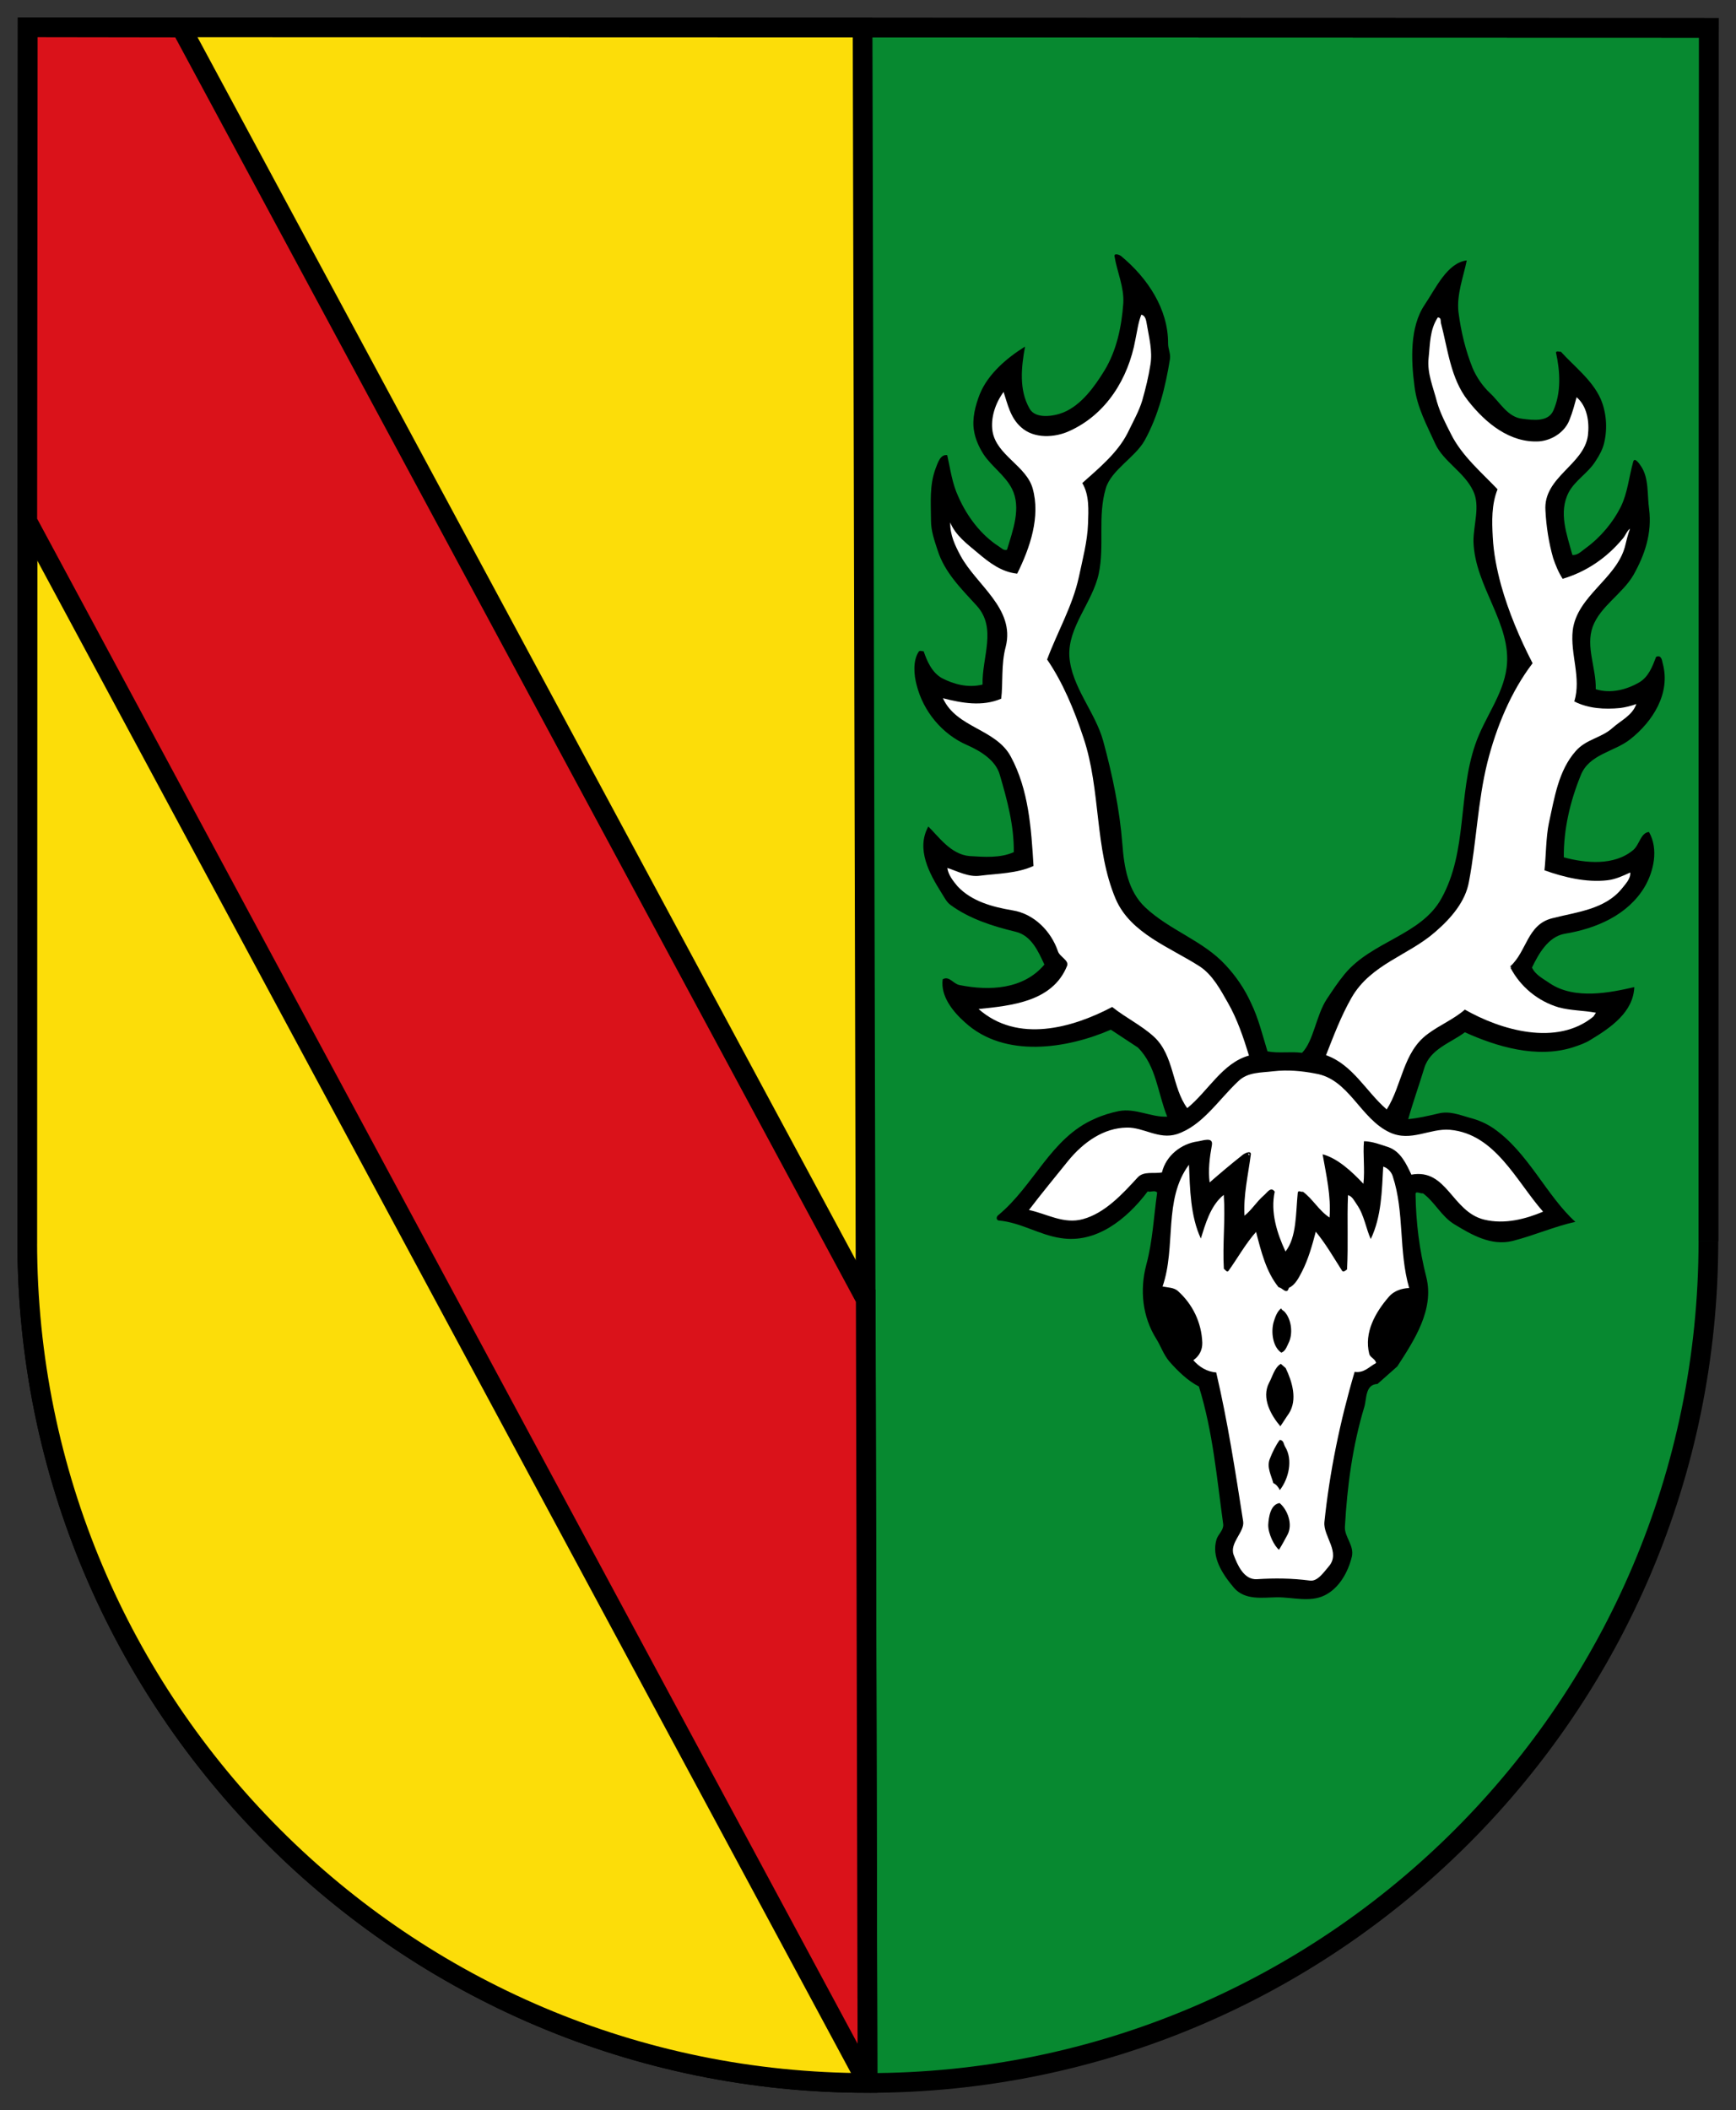 <svg height="607.413" width="500" xmlns="http://www.w3.org/2000/svg"><rect width="100%" height="100%" fill="#333333" stroke="none"/><path d="m7.98 7.768-.146 349.551h.551v.146h-.551c-.033 133.701 108.325 242.137 242.031 242.178 133.706.042 242.135-108.618 242.176-242.324h.002l.145-349.404z" fill="#078930"/><g transform="matrix(4.694 0 0 4.694 -1117.945 -1900.114)"><path d="m342.992 480.929.028-74.425-103.151-.031-.029 74.469" fill="none" stroke="#000" stroke-width="1.208"/><path d="m342.992 480.929.028-74.425-103.151-.031-.029 74.469" fill="none" stroke="#000" stroke-width="1.208"/><path d="m239.837 480.945c-.007 28.484 23.073 51.584 51.557 51.593 28.485.009 51.587-23.122 51.596-51.608" fill="none" stroke="#000" stroke-width="1.208"/><path d="m239.837 480.945c-.007 28.484 23.073 51.584 51.557 51.593l-.302-126.049-51.224-.016-.029 74.469-.002.004z" fill="#fcdd09"/><path d="m239.837 480.945c-.007 28.484 23.073 51.584 51.557 51.593l-.302-126.049-51.224-.016-.029 74.469-.002.004z" fill="none" stroke="#000" stroke-width="1.208"/><path d="m291.286 484.483-42.006-77.996-9.411-.014-.03 30.285 51.556 95.78-.109-48.055z" fill="#da121a"/><path d="m291.286 484.483-42.006-77.996-9.411-.014-.03 30.285 51.556 95.78-.109-48.055z" fill="none" stroke="#000" stroke-width="1.208"/><path d="m328.165 420.761c-.207 1.024-.625 2.067-.512 3.159.155 1.224.44 2.382.874 3.46.23.537.608 1.096 1.05 1.511.614.564 1.093 1.491 1.992 1.587.706.095 1.603.194 1.909-.507.489-1.107.419-2.394.156-3.575.11-.105.194.004.299-.036.845.93 1.925 1.738 2.446 2.899.354.821.425 1.804.22 2.679-.092.406-.287.766-.526 1.127-.461.745-1.258 1.18-1.655 1.926-.637 1.232-.117 2.566.225 3.836.325.044.585-.253.825-.419.924-.672 1.689-1.605 2.151-2.54.417-.853.492-1.812.762-2.772.091-.278.384.154.47.285.502.734.379 1.781.499 2.616.193 1.524-.276 2.844-.954 4.055-.677 1.167-2.038 1.921-2.504 3.178-.446 1.234.224 2.549.185 3.833.914.292 1.904.025 2.661-.414.58-.334.826-.995 1.044-1.57.326-.146.361.22.403.391.511 1.849-.624 3.587-1.989 4.661-.974.777-2.538.907-3.045 2.228-.642 1.576-1.051 3.304-1.032 5.016 1.344.361 3.099.532 4.266-.456.39-.339.443-1.044.959-1.101.603 1.059.286 2.422-.258 3.355-1.032 1.742-2.99 2.575-4.92 2.889-1.009.18-1.6 1.241-2 2.071.209.454.675.674 1.081.958 1.546 1.049 3.779.565 5.196.241-.06 1.538-1.445 2.482-2.654 3.216-.369.233-.688.334-1.12.48-2.214.696-4.665-.043-6.622-.925-.864.651-2.13 1.019-2.489 2.191-.316 1.046-.693 2.089-.986 3.135.625-.059 1.226-.2 1.826-.34.708-.184 1.304.08 1.964.261.515.134.98.336 1.405.619 2.144 1.459 3.281 4.152 5.061 5.76-1.224.26-2.559.844-3.849 1.17-1.312.324-2.518-.378-3.56-1.011-.807-.481-1.202-1.365-1.944-1.911-.129.044-.47-.176-.453.06.022 1.711.234 3.428.665 5.103.484 1.976-.738 3.842-1.786 5.454l-1.214 1.076c-.769.031-.654.914-.814 1.424-.715 2.368-1.048 4.845-1.186 7.346-.029.62.583 1.121.425 1.826-.229.938-.775 1.936-1.68 2.374-.906.438-1.971.102-2.915.113-.853.009-1.971.207-2.646-.593-.693-.824-1.406-1.881-1.051-2.991.114-.299.434-.549.4-.894-.391-2.829-.632-5.678-1.492-8.45-.66-.331-1.295-.94-1.823-1.545-.359-.434-.522-.949-.794-1.379-.838-1.341-1.031-2.97-.604-4.567.384-1.43.448-2.906.66-4.401-.147-.174-.385-.006-.579-.072-1.31 1.738-3.189 3.214-5.348 2.861-1.299-.19-2.426-.953-3.796-1.077-.149-.022-.165-.216-.034-.321 2.206-1.812 3.23-4.751 5.923-5.914.45-.21.986-.374 1.481-.474 1.03-.198 1.986.391 2.97.341-.581-1.421-.664-3.114-1.802-4.242l-1.657-1.091c-2.69 1.163-6.508 1.775-8.941-.44-.762-.674-1.52-1.626-1.376-2.652.411-.23.639.287 1.044.357 1.835.366 3.914.266 5.197-1.259-.375-.795-.791-1.785-1.774-2.014-1.403-.34-2.816-.786-3.98-1.637-.251-.174-.4-.497-.568-.755-.731-1.166-1.569-2.676-.802-4.059.613.588 1.371 1.71 2.524 1.811.919.055 1.884.133 2.721-.24.021-1.627-.405-3.195-.858-4.742-.244-.881-1.159-1.449-2.007-1.825-1.532-.664-2.69-2.069-3.096-3.681-.169-.619-.241-1.499.131-2.051.07-.086.174-.019.3-.018.209.604.499 1.289 1.113 1.641.724.374 1.597.623 2.501.398-.043-1.691.901-3.456-.365-4.843-.971-1.061-1.962-2.038-2.393-3.391-.186-.581-.412-1.185-.406-1.846-.006-1.091-.1-2.141.28-3.163.133-.341.29-.895.716-.825.203.901.3 1.738.695 2.575.517 1.165 1.359 2.309 2.484 3.03.149.089.275.26.487.199.36-1.192.892-2.575.307-3.741-.415-.818-1.246-1.364-1.746-2.119-.292-.455-.502-.946-.58-1.423-.14-.752.085-1.583.351-2.264.51-1.255 1.696-2.245 2.777-2.915-.234 1.259-.379 2.649.27 3.79.352.67 1.489.492 2.095.244 1.096-.456 1.903-1.581 2.515-2.579.745-1.23 1.044-2.684 1.149-4.115.058-.984-.384-1.931-.539-2.875-.04-.216.3-.102.404-.016 1.631 1.349 2.89 3.249 2.882 5.348-.004.341.165.62.116.964-.279 1.73-.711 3.479-1.562 5.008-.595 1.044-2.036 1.794-2.375 2.921-.514 1.728-.066 3.511-.434 5.241-.386 1.769-1.905 3.269-1.801 5.07.129 1.863 1.584 3.401 2.075 5.184.568 2.086 1.009 4.188 1.177 6.33.106 1.413.344 2.873 1.4 3.873 1.499 1.41 3.546 2.038 4.923 3.531.651.695 1.179 1.471 1.57 2.334.46.946.705 1.978 1.01 2.966.664.138 1.375-.002 2.12.092.713-.718.863-2.301 1.52-3.297.371-.552.655-.995 1.091-1.528 1.676-2.031 4.696-2.376 5.946-4.65 1.603-2.889 1.002-6.32 2.072-9.431.557-1.643 1.71-3.016 1.926-4.726.335-2.671-1.965-4.97-2.035-7.732-.007-1.028.432-2.175-.022-3.104-.541-1.141-1.823-1.799-2.32-2.876-.516-1.143-1.124-2.241-1.276-3.527-.216-1.607-.296-3.644.62-5 .7-1.04 1.384-2.571 2.584-2.726"/><g fill="#fff"><path d="m326.575 424.591c.426 1.611.596 3.411 1.647 4.754 1.094 1.405 2.599 2.623 4.374 2.52.775-.056 1.595-.56 1.881-1.345.182-.448.314-.96.426-1.365.657.562.792 1.529.695 2.341-.236 1.816-2.75 2.553-2.607 4.61.05.986.209 1.992.474 2.917.144.43.33.882.583 1.27 1.444-.43 2.691-1.268 3.695-2.475.152-.169.261-.49.436-.595-.133.361-.225.748-.318 1.131-.557 1.961-2.93 3.001-3.195 5.095-.166 1.452.54 2.916.096 4.366.874.44 1.855.495 2.819.401.321-.039.708-.14.986-.244-.244.705-.931.994-1.452 1.459-.695.631-1.614.684-2.265 1.425-1.064 1.204-1.301 2.85-1.645 4.407-.185.875-.176 2.031-.274 2.908 1.194.421 2.561.76 3.865.609.494-.056.945-.268 1.399-.476.039.366-.287.704-.526 1-1.045 1.271-2.759 1.419-4.26 1.806-1.549.386-1.549 2.034-2.587 2.96l.084.046-.064.02c.626 1.206 1.729 2.076 2.962 2.438.746.203 1.539.188 2.286.33l-.154.233c-2.249 1.853-5.702.824-7.89-.425-.67.589-1.534.94-2.268 1.488-1.538 1.115-1.584 3.167-2.526 4.635-1.266-1.089-2.081-2.749-3.725-3.326.471-1.194.915-2.385 1.57-3.533 1.188-2.061 3.501-2.585 5.147-4.041.955-.823 1.847-1.857 2.055-3.075.46-2.413.535-4.895 1.125-7.285.547-2.174 1.451-4.367 2.779-6.104-.794-1.532-1.478-3.167-1.93-4.775-.263-.971-.463-1.958-.514-2.964-.054-.961-.081-1.991.294-2.928-.969-1.021-2.178-2.041-2.841-3.356-.316-.624-.67-1.294-.875-2.001-.224-.881-.616-1.764-.516-2.684.095-.854.061-1.732.565-2.496.212.002.168.194.189.324"/><path d="m308.53 424.673c.141.835.362 1.653.223 2.486-.116.748-.296 1.472-.501 2.197-.199.661-.573 1.319-.901 1.999-.616 1.211-1.74 2.139-2.779 3.066.439.733.383 1.653.352 2.507-.037 1.071-.335 2.18-.56 3.248-.388 1.791-1.327 3.385-1.95 5.066.965 1.405 1.669 3.105 2.224 4.781 1.091 3.228.662 6.795 1.988 9.916.915 2.109 3.342 2.955 5.169 4.135.784.525 1.261 1.43 1.704 2.205.584 1.015.955 2.132 1.302 3.251-1.629.448-2.51 2.191-3.789 3.224-.943-1.275-.791-3.221-2.038-4.374-.782-.715-1.761-1.18-2.566-1.83-2.454 1.294-5.808 2.234-8.199.126 2.038-.209 4.543-.453 5.43-2.646.134-.341-.464-.561-.565-.906-.411-1.205-1.449-2.289-2.79-2.5-1.22-.207-2.499-.546-3.368-1.476-.273-.326-.564-.694-.625-1.123.64.203 1.298.574 2.004.476 1.097-.136 2.294-.14 3.285-.6-.141-2.333-.3-4.67-1.389-6.695-.916-1.725-3.336-1.756-4.169-3.589 1.154.294 2.411.526 3.575.028.119-.919-.015-2.118.278-3.185.586-2.346-1.79-3.769-2.771-5.58-.336-.625-.649-1.272-.636-2.041.333.795 1.011 1.295 1.689 1.863.719.609 1.46 1.175 2.421 1.275.791-1.596 1.439-3.493.948-5.232-.389-1.376-2.199-2.02-2.458-3.478-.138-.838.176-1.755.675-2.435.246.733.406 1.57 1.064 2.156.801.74 2.106.65 2.991.233 2.243-1.018 3.598-3.205 4.032-5.596.115-.532.165-1.025.365-1.535.256.066.294.346.335.583"/><path d="m318.872 470.634c2.074.328 2.749 2.776 4.577 3.614 1.294.595 2.442-.268 3.684-.165 2.781.251 4.067 3.156 5.714 5.021-1.035.435-2.345.802-3.626.485-1.982-.496-2.27-3.154-4.456-2.755-.294-.625-.646-1.421-1.414-1.689-.424-.135-.978-.356-1.494-.361-.075.791.065 1.732-.035 2.61-.716-.76-1.583-1.561-2.504-1.81.225 1.288.527 2.575.425 3.88-.662-.436-1.015-1.126-1.63-1.583-.129.04-.296-.134-.321.079-.124 1.218-.059 2.72-.751 3.586-.522-1.121-.934-2.41-.661-3.67-.249-.346-.47.08-.686.247-.454.401-.72.871-1.17 1.228-.07-1.264.223-2.481.388-3.741.048-.296-.403-.091-.555.056-.667.526-1.364 1.117-1.971 1.646-.096-.772-.001-1.521.139-2.29.092-.535-.575-.265-.874-.226-.988.135-1.938.853-2.19 1.899-.471.1-1.131-.101-1.5.32-.932 1.016-2.002 2.18-3.351 2.547-1.184.326-2.22-.334-3.31-.56.738-.974 1.634-2.054 2.414-3.026.941-1.145 2.17-2.005 3.583-2.029 1.029-.029 1.96.751 3.075.404 1.571-.515 2.555-2.106 3.769-3.244.585-.573 1.377-.519 2.171-.615.858-.098 1.732-.02 2.562.141"/><path d="m314.826 475.588c.024.021.002.044-.02.064l-.061-.107c.043-.02.061.022.081.044"/><path d="m323.626 476.948c.721 2.191.349 4.584 1.004 6.839-.471.018-.95.181-1.25.541-.823.951-1.529 2.185-1.201 3.493.059.239.381.306.419.565-.429.228-.735.631-1.314.539-.896 3.026-1.539 6.162-1.856 9.221-.077.877 1.025 1.853.263 2.72-.325.383-.698.935-1.164.86-1.09-.141-2.141-.154-3.232-.083-.812.055-1.209-.895-1.436-1.495-.266-.733.685-1.405.585-2.05-.474-3.021-.945-6.112-1.655-9.137-.552-.03-1.045-.336-1.403-.748.367-.251.564-.634.55-1.084-.048-1.221-.589-2.341-1.48-3.144-.249-.24-.637-.223-.958-.292.849-2.45.031-5.329 1.62-7.469.065 1.499.086 3.146.729 4.526.271-.853.584-2.027 1.406-2.676.109 1.519-.084 3.014.006 4.535.081.045.189.237.278.133.566-.786 1.071-1.7 1.699-2.397.306 1.181.611 2.45 1.39 3.404.19-.02.507.496.62.028.385-.169.609-.613.805-.995.396-.766.642-1.663.848-2.45.609.735 1.091 1.576 1.615 2.397.084.107.211-.016.304-.084.083-1.56-.007-2.996.058-4.556.259.066.4.37.549.586.443.625.578 1.546.849 2.107.66-1.383.68-2.945.764-4.44.235.066.489.282.591.606"/></g><path d="m316.991 485.249c.439.496.517 1.375.229 1.93-.111.233-.198.489-.436.571-.527-.35-.646-1.272-.466-1.89.091-.299.221-.659.463-.829.019.105.125.131.211.217"/><path d="m317.052 488.695c.394.819.741 1.936.198 2.786-.196.275-.33.509-.525.784-.57-.67-1.176-1.729-.693-2.663.22-.405.335-.938.723-1.167z"/><path d="m317.026 493.533c.482.797.212 1.95-.334 2.647-.081-.171-.206-.344-.4-.431-.122-.471-.416-.97-.215-1.48.155-.405.376-.854.613-1.17.261.028.233.284.336.434"/><path d="m316.68 496.974c.49.412.82 1.295.49 1.931-.174.319-.328.616-.527.934-.275-.214-.67-.97-.661-1.525.026-.494.144-1.262.699-1.34"/></g></svg>